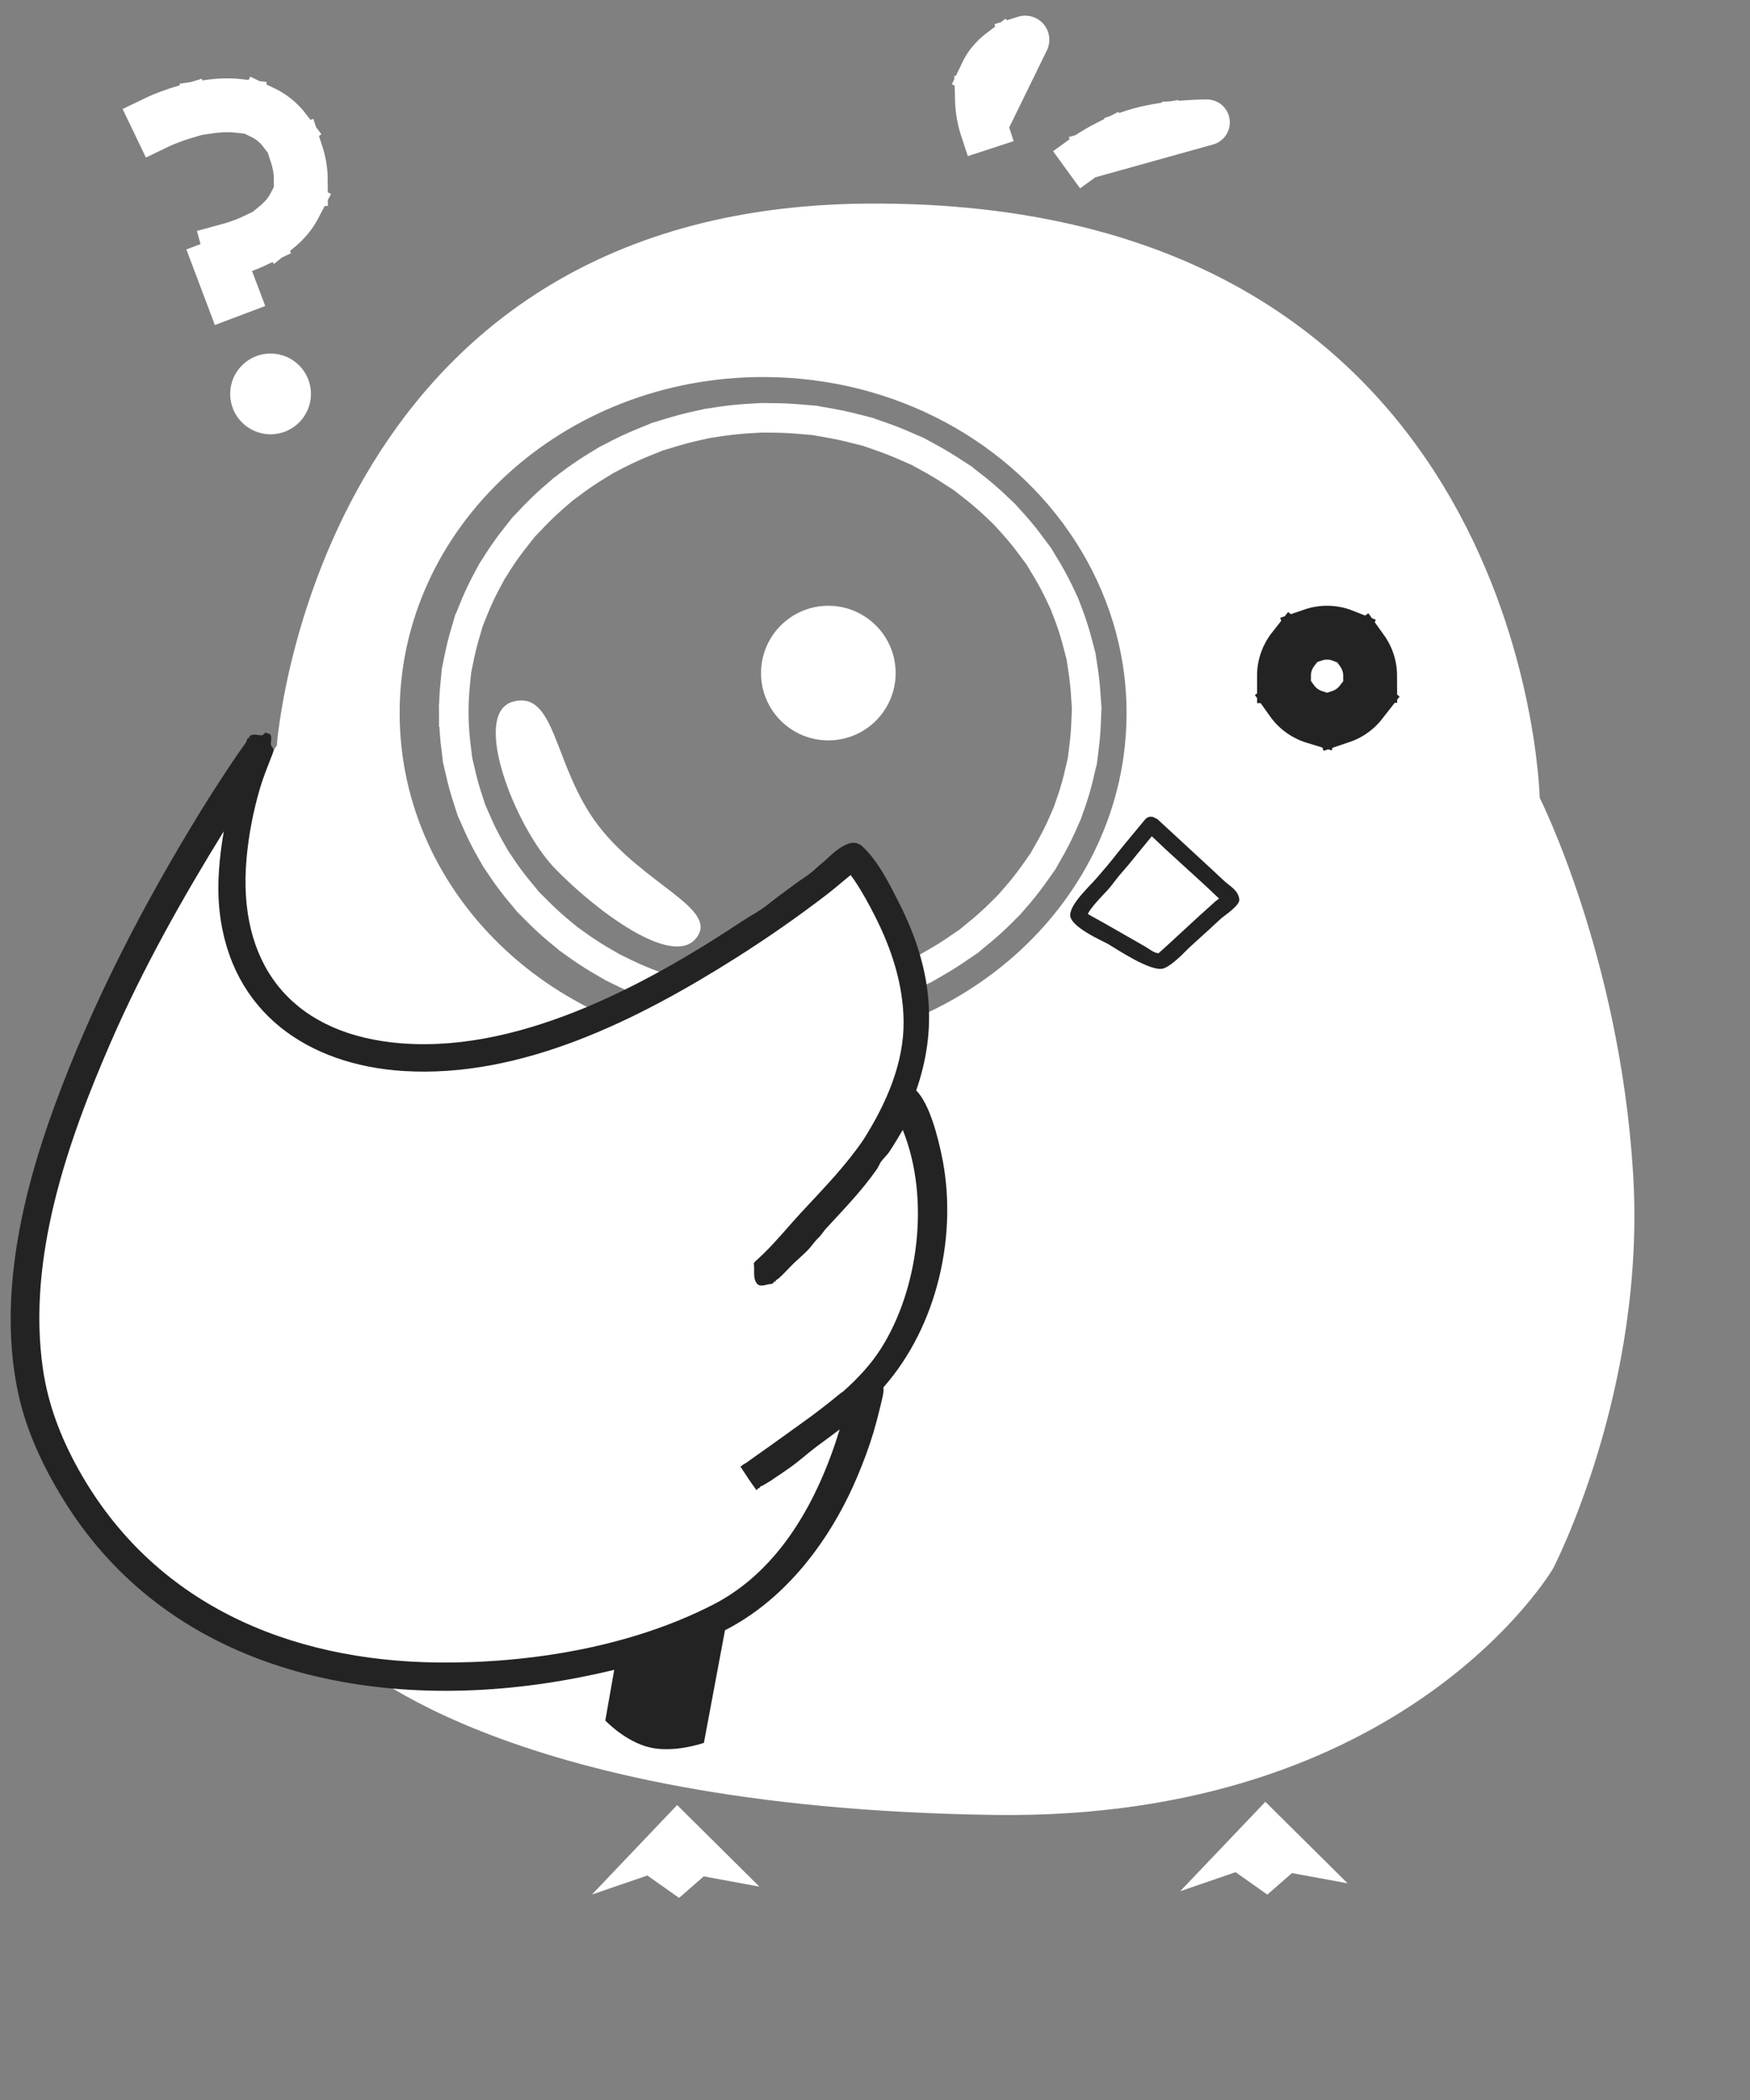 <?xml version="1.0" encoding="UTF-8" standalone="no"?>
<!DOCTYPE svg PUBLIC "-//W3C//DTD SVG 1.1//EN" "http://www.w3.org/Graphics/SVG/1.1/DTD/svg11.dtd">
<!-- Created with Vectornator (http://vectornator.io/) -->
<svg height="100%" stroke-miterlimit="10" style="fill-rule:nonzero;clip-rule:evenodd;stroke-linecap:round;stroke-linejoin:round;" version="1.1" viewBox="0 0 65 78" width="100%" xml:space="preserve" xmlns="http://www.w3.org/2000/svg" xmlns:vectornator="http://vectornator.io" xmlns:xlink="http://www.w3.org/1999/xlink">
<rect x="0" y="0" width="65" height="78" fill="#808080" stroke="none"/>
<defs/>
<g id="레이어-2" vectornator:layerName="레이어 2">
<path d="M32.188 7.562C11.713 7.725 10.281 27.695 10.281 27.695C10.281 27.695 1.402 40.385 1.875 48.579C2.348 56.773 12.781 61.404 12.781 61.404C12.781 61.404 18.349 67.157 36.938 67.412C52.245 67.622 57.688 58.255 57.688 58.255C57.688 58.255 61.159 51.594 60.656 43.553C60.154 35.512 57.188 29.631 57.188 29.631C57.188 29.631 56.733 7.368 32.188 7.562ZM28.344 14.004C33.278 14.004 37.583 16.446 39.938 20.098C41.141 21.965 41.844 24.151 41.844 26.482C41.844 33.374 35.8 38.96 28.344 38.96C20.888 38.96 14.844 33.374 14.844 26.482C14.844 19.59 20.888 14.004 28.344 14.004Z" fill="#ffffff" fill-rule="evenodd" opacity="1" stroke="none"/>
<g opacity="1">
<path d="M42.761 30.636L39.936 34.029L43.037 35.782L45.732 33.369L42.761 30.636Z" fill="#ffffff" fill-rule="evenodd" stroke="none"/>
<path d="M42.938 30.406C42.813 30.302 42.635 30.313 42.531 30.438C41.119 32.134 41.62 31.563 41.125 32.156C41.004 32.302 40.871 32.448 40.75 32.594C40.497 32.897 39.782 33.532 39.75 33.969C39.717 34.42 40.966 34.954 41.156 35.062C41.401 35.202 42.761 36.129 43.219 35.969C43.575 35.844 44.03 35.321 44.25 35.125C44.482 34.918 44.705 34.707 44.938 34.5C45.078 34.374 45.203 34.251 45.344 34.125C45.489 33.995 46.056 33.634 46.031 33.406C45.994 33.069 45.699 32.931 45.469 32.719C45.129 32.405 45.474 32.714 42.969 30.406C42.96 30.398 42.947 30.413 42.938 30.406ZM42.781 31.062C43.012 31.274 43.153 31.416 43.312 31.562C43.791 32.003 44.271 32.435 44.75 32.875C44.923 33.034 45.108 33.216 45.281 33.375C45.241 33.411 45.196 33.433 45.156 33.469C44.948 33.656 44.74 33.844 44.531 34.031C44.366 34.18 43.045 35.407 43.031 35.406C42.861 35.4 42.678 35.239 42.531 35.156C42.026 34.872 41.505 34.566 41 34.281C40.813 34.176 40.625 34.074 40.438 33.969C40.424 33.961 40.427 33.95 40.406 33.938C40.58 33.616 41.052 33.169 41.219 32.969C41.34 32.823 41.441 32.677 41.562 32.531C41.638 32.441 41.864 32.181 41.938 32.094C42.056 31.951 42.278 31.668 42.781 31.062Z" fill="#232323" stroke="none"/>
</g>
<path d="M27.167 37.269L22.483 63.906C22.483 63.906 23.235 64.702 24.151 64.909C25.066 65.116 26.145 64.735 26.145 64.735L31.226 37.59L27.167 37.269Z" fill="#232323" fill-rule="evenodd" opacity="1" stroke="none"/>
<path d="M16.855 26.445C16.855 20.412 22.114 15.521 28.602 15.521C35.09 15.521 40.349 20.412 40.349 26.445C40.349 32.477 35.09 37.368 28.602 37.368C22.114 37.368 16.855 32.477 16.855 26.445Z" fill="none" fill-rule="evenodd" opacity="1" stroke="#ffffff" stroke-dasharray="1.0" stroke-linecap="square" stroke-linejoin="round" stroke-width="1.097"/>
<g opacity="1">
<path d="M9.691 27.694C9.691 27.694 5.693 36.767 13.021 38.931C20.835 41.238 31.687 31.786 31.687 31.786C31.687 31.786 34.763 35.514 33.938 39.382C33.112 43.249 28.385 47.254 28.385 47.254C28.385 47.254 30.119 45.629 31.453 44.041C32.787 42.454 33.62 40.765 33.62 40.765C33.62 40.765 36.175 44.605 33.309 50.13C32.276 52.121 27.829 54.882 27.829 54.882L30.768 52.775L32.308 51.5C32.308 51.5 31.468 57.149 27.311 59.724C23.154 62.3 7.151 65.956 1.721 53.327C-2.164 44.291 9.691 27.694 9.691 27.694Z" fill="#ffffff" fill-rule="evenodd" stroke="none"/>
<path d="M9.906 27.219C9.835 27.188 9.792 27.31 9.719 27.312C9.549 27.309 9.356 27.226 9.25 27.375C9.235 27.396 9.414 27.46 9.25 27.406C9.183 27.384 9.165 27.536 9.125 27.594C8.999 27.776 8.873 27.941 8.75 28.125C8.304 28.79 7.857 29.473 7.438 30.156C5.307 33.627 3.435 37.235 2.031 41.062C0.821 44.363-0.065 48.146 0.656 51.656C0.96 53.133 1.611 54.508 2.406 55.781C6.452 62.256 14.221 63.683 21.312 62.344C23.25 61.978 25.209 61.439 26.969 60.531C28.279 59.855 29.372 58.835 30.25 57.656C30.895 56.79 31.425 55.838 31.844 54.844C32.069 54.308 32.271 53.775 32.438 53.219C32.53 52.91 32.614 52.595 32.688 52.281C32.759 51.973 32.838 51.733 32.812 51.531C34.83 49.249 35.6 45.803 34.969 42.875C34.839 42.273 34.546 41.028 34.031 40.5C34.798 38.289 34.678 36.075 33.406 33.562C33.05 32.859 32.625 31.987 32.031 31.438C31.54 30.983 30.831 31.825 30.531 32.062C30.385 32.179 30.242 32.324 30.094 32.438C29.919 32.572 29.739 32.681 29.562 32.812C29.364 32.96 29.169 33.105 28.969 33.25C28.747 33.41 28.538 33.594 28.312 33.75C28.069 33.919 27.81 34.055 27.562 34.219C23.929 36.628 19.101 39.233 14.562 38.719C10.753 38.287 8.819 35.746 9.156 31.906C9.234 31.015 9.405 30.139 9.656 29.281C9.768 28.898 9.918 28.529 10.062 28.156C10.064 28.151 10.099 28.063 10.125 28C10.14 27.963 10.117 28.002 10.156 27.906C10.197 27.813 10.078 27.749 10.062 27.656C10.047 27.51 10.129 27.342 10 27.25C9.981 27.236 9.958 27.261 9.938 27.25C9.924 27.243 9.92 27.225 9.906 27.219ZM8.312 30.875C8.146 31.861 8.047 32.853 8.156 33.844C8.57 37.606 11.443 39.563 15 39.781C19.387 40.05 23.715 37.866 27.312 35.594C28.482 34.855 29.622 34.061 30.719 33.219C31.025 32.983 31.295 32.745 31.594 32.5C31.642 32.569 31.7 32.644 31.75 32.719C32.032 33.139 32.271 33.58 32.5 34.031C33.117 35.248 33.549 36.563 33.562 37.938C33.578 39.458 32.943 40.959 32.062 42.344C31.443 43.25 30.685 44.043 29.938 44.844C29.306 45.51 28.701 46.284 28.094 46.812C28.084 46.821 28.072 46.835 28.062 46.844C28.039 46.869 27.995 46.903 28 46.938C28.036 47.195 27.952 47.493 28.125 47.688C28.243 47.82 28.479 47.699 28.656 47.688C28.692 47.685 28.722 47.648 28.75 47.625C28.754 47.621 28.742 47.601 28.75 47.594C28.758 47.586 28.792 47.613 28.812 47.594C28.817 47.589 28.808 47.568 28.812 47.562C28.849 47.528 28.901 47.504 28.938 47.469C29.135 47.292 29.309 47.089 29.5 46.906C29.665 46.748 29.84 46.6 30 46.438C30.124 46.312 30.221 46.159 30.344 46.031C30.374 45.999 30.407 45.969 30.438 45.938C30.53 45.84 30.596 45.723 30.688 45.625C31.338 44.919 32.013 44.223 32.562 43.438C32.629 43.343 32.656 43.251 32.719 43.156C32.813 43.023 32.94 42.918 33.031 42.781C33.204 42.522 33.372 42.237 33.531 41.969C34.561 44.52 34.114 47.9 32.719 50.094C32.343 50.685 31.853 51.208 31.312 51.688C31.29 51.708 31.236 51.736 31.219 51.75C30.769 52.123 30.32 52.471 29.844 52.812C29.438 53.104 29.031 53.396 28.625 53.688C28.375 53.867 28.125 54.04 27.875 54.219C27.832 54.247 27.795 54.283 27.75 54.312C27.683 54.36 27.645 54.368 27.594 54.406C27.59 54.409 27.551 54.444 27.562 54.438C27.549 54.448 27.499 54.468 27.5 54.469C27.684 54.758 27.89 55.067 28.094 55.344C28.11 55.367 28.132 55.295 28.156 55.281C28.149 55.287 28.186 55.282 28.188 55.281C28.193 55.279 28.243 55.215 28.281 55.188C28.288 55.182 28.306 55.193 28.312 55.188C28.421 55.118 28.517 55.071 28.625 55C28.848 54.853 29.105 54.675 29.312 54.531C29.672 54.282 29.995 53.981 30.344 53.719C30.587 53.545 30.823 53.365 31.062 53.188C31.104 53.157 31.147 53.125 31.188 53.094C30.381 55.741 28.955 58.33 26.5 59.594C23.435 61.172 19.68 61.784 16.281 61.75C10.717 61.695 5.682 59.559 2.906 54.562C2.257 53.393 1.786 52.172 1.594 50.844C0.998 46.728 2.509 42.397 4.125 38.688C5.306 35.976 6.759 33.392 8.312 30.875Z" fill="#232323" stroke="none"/>
</g>
<path d="M19.069 26.058C17.462 26.47 19.131 30.739 20.63 32.277C22.128 33.816 24.956 35.95 25.85 34.855C26.744 33.76 23.933 32.882 22.238 30.683C20.542 28.484 20.675 25.646 19.069 26.058Z" fill="#ffffff" fill-rule="evenodd" opacity="1" stroke="none"/>
<path d="M47.691 25.064C47.711 24.18 48.443 23.48 49.327 23.5C50.21 23.52 50.91 24.253 50.89 25.136C50.87 26.02 50.138 26.72 49.255 26.7C48.371 26.68 47.671 25.947 47.691 25.064Z" fill="none" fill-rule="evenodd" opacity="0.995" stroke="#232323" stroke-dasharray="1.0" stroke-linecap="square" stroke-linejoin="round" stroke-width="2"/>
<path d="M28.267 25C28.267 23.619 29.386 22.5 30.767 22.5C32.147 22.5 33.267 23.619 33.267 25C33.267 26.381 32.147 27.5 30.767 27.5C29.386 27.5 28.267 26.381 28.267 25Z" fill="#ffffff" fill-rule="evenodd" opacity="1" stroke="none"/>
<path d="M36.52 4.67C36.52 4.67 36.139 3.507 36.583 2.642C37.028 1.777 38.08 1.477 38.08 1.477L36.52 4.67Z" fill="#ffffff" fill-rule="evenodd" opacity="1" stroke="#ffffff" stroke-dasharray="1.0" stroke-linecap="square" stroke-linejoin="round" stroke-width="1.791"/>
<path d="M40.306 5.806C40.306 5.806 41.183 5.169 42.313 4.855C43.443 4.54 44.827 4.546 44.827 4.546L40.306 5.806Z" fill="#ffffff" fill-rule="evenodd" opacity="1" stroke="#ffffff" stroke-dasharray="1.0" stroke-linecap="square" stroke-linejoin="round" stroke-width="1.705"/>
<path d="M46.999 66.924L43.836 70.245L45.894 69.538L47.072 70.371L47.988 69.572L50.054 69.952L46.999 66.924Z" fill="#ffffff" fill-rule="evenodd" opacity="1" stroke="none"/>
<path d="M25.151 67.044L21.987 70.368L24.045 69.661L25.223 70.494L26.139 69.694L28.206 70.075L25.151 67.044Z" fill="#ffffff" fill-rule="evenodd" opacity="1" stroke="none"/>
<path d="M5.888 4.517C5.888 4.517 10.044 2.52 11.032 5.776C11.947 8.789 8.04 9.395 8.04 9.395L8.882 11.627" fill="none" fill-rule="evenodd" opacity="1" stroke="#ffffff" stroke-dasharray="1.0" stroke-linecap="square" stroke-linejoin="round" stroke-width="2"/>
<path d="M8.549 14.631C8.549 13.803 9.221 13.131 10.049 13.131C10.878 13.131 11.549 13.803 11.549 14.631C11.549 15.46 10.878 16.131 10.049 16.131C9.221 16.131 8.549 15.46 8.549 14.631Z" fill="#ffffff" fill-rule="evenodd" opacity="1" stroke="none"/>
</g>
</svg>
